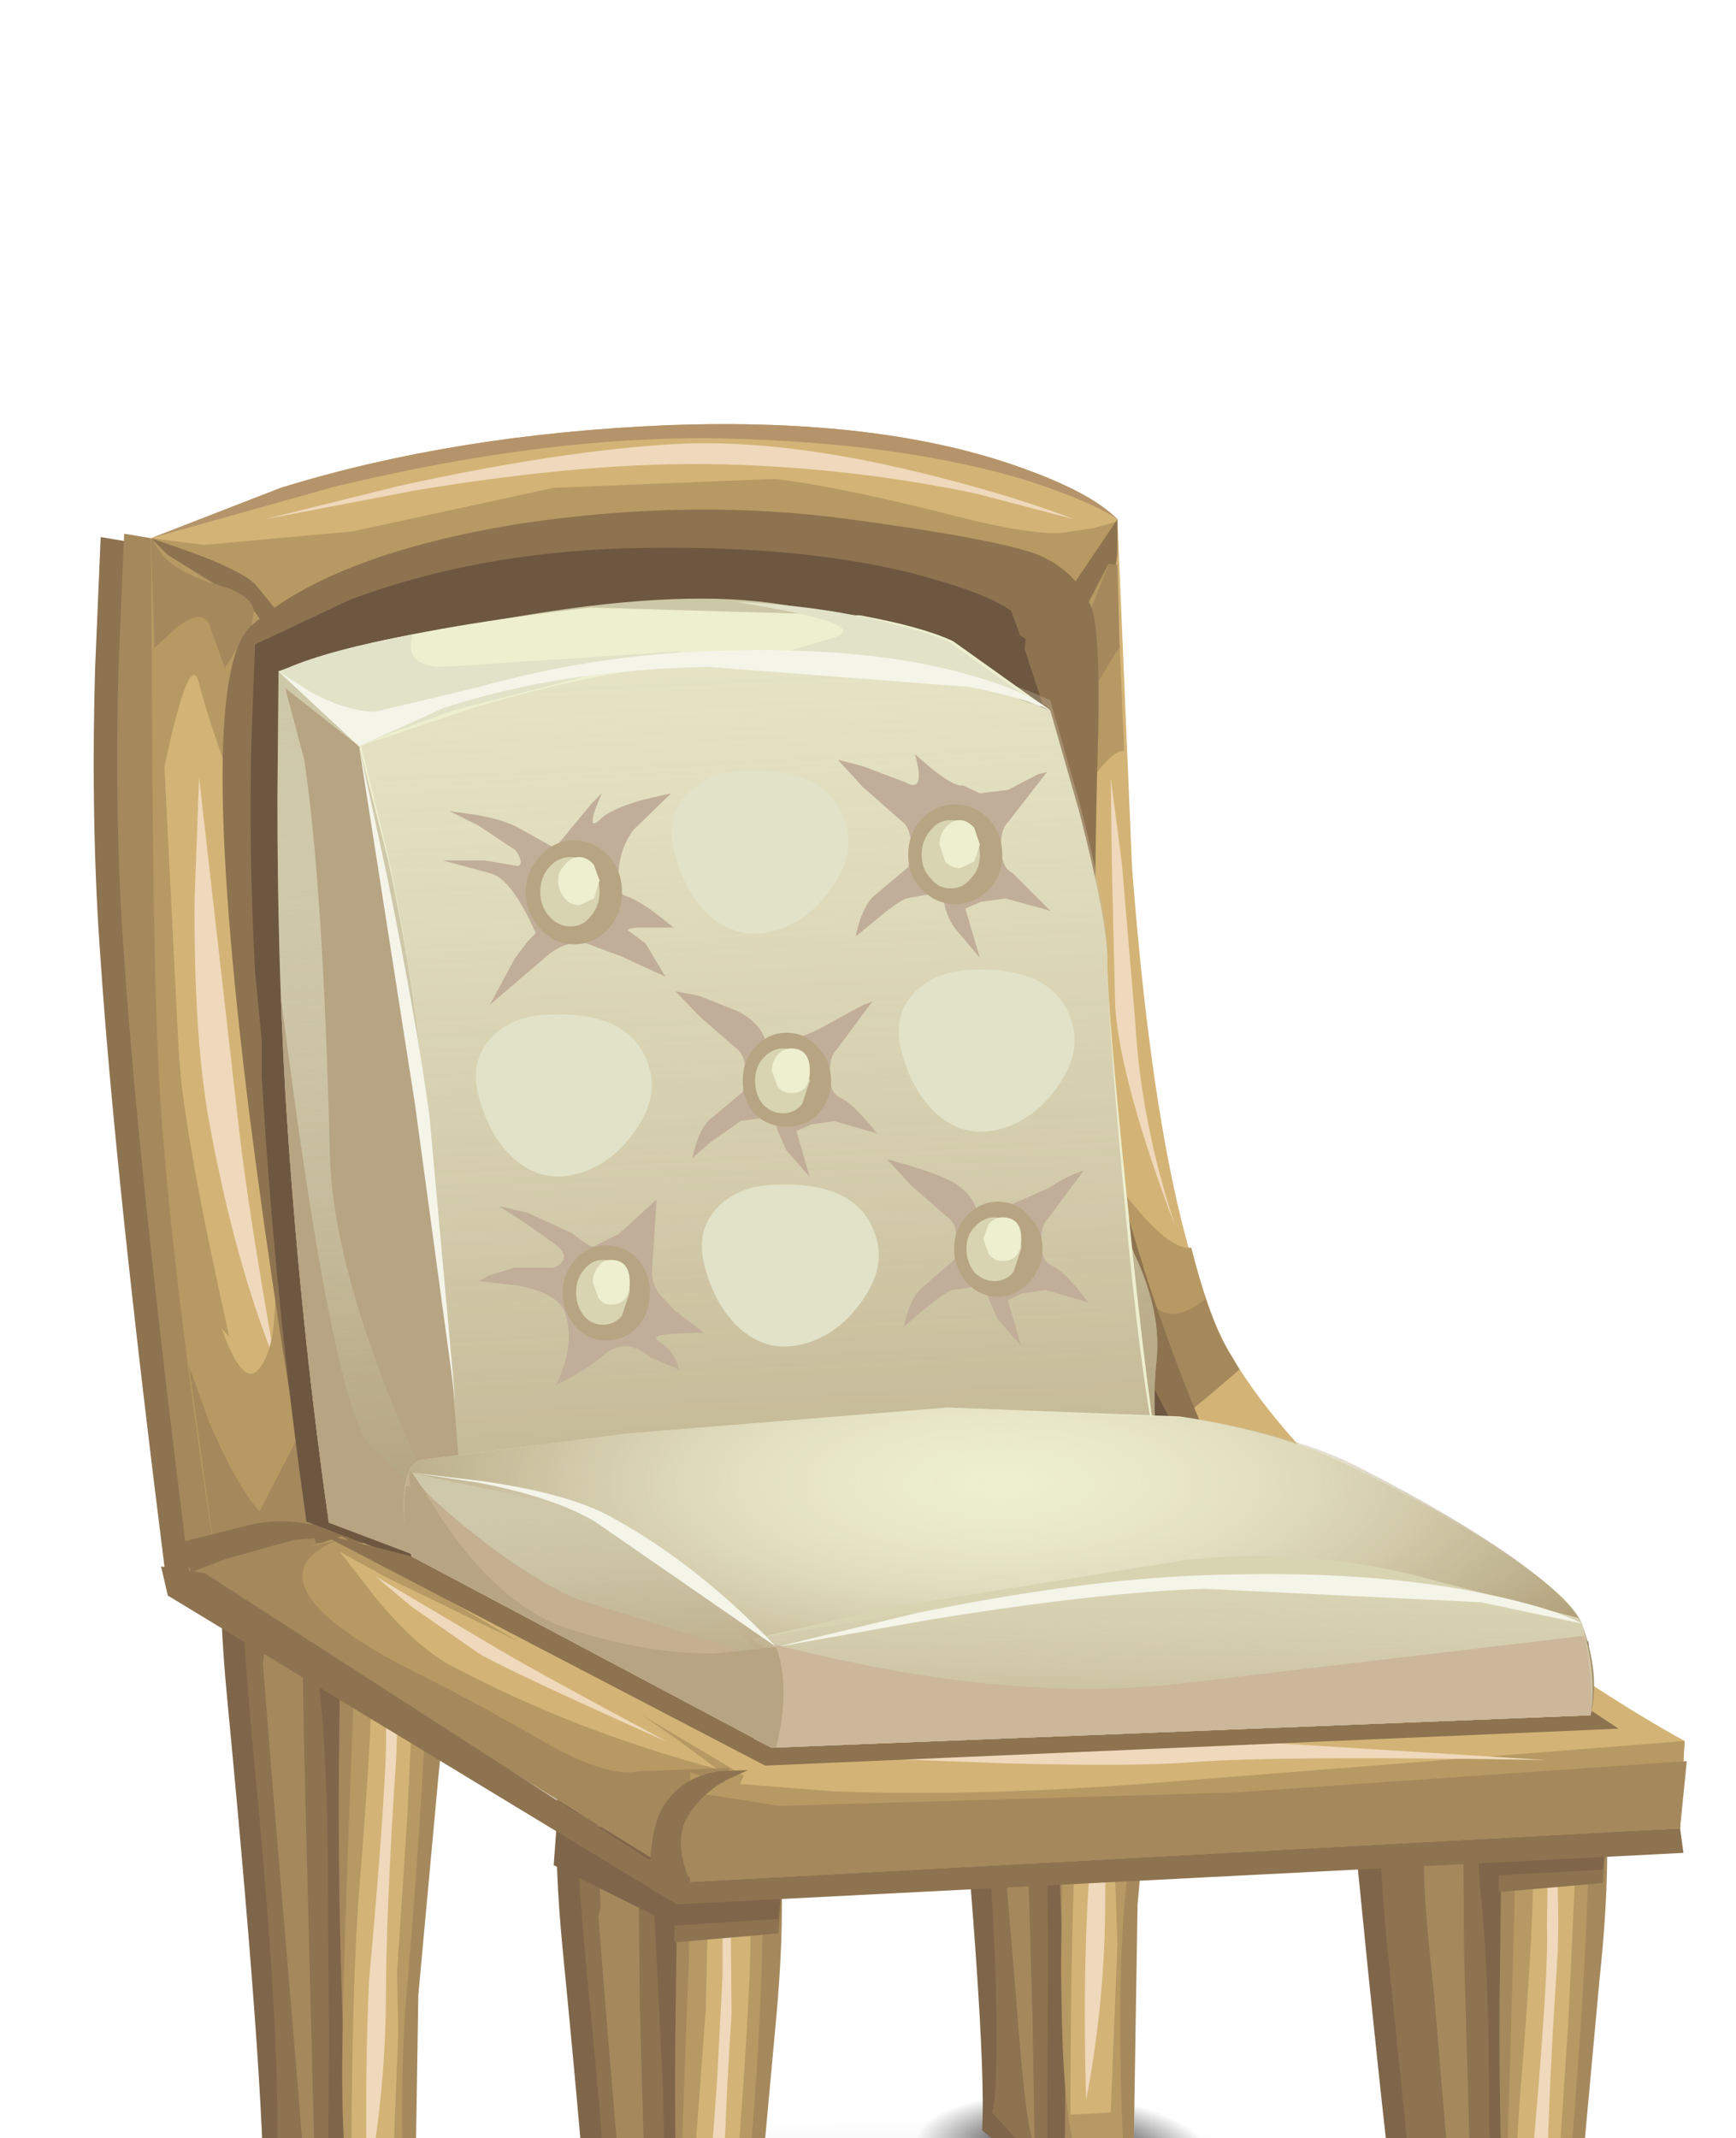 <?xml version="1.0" encoding="UTF-8" standalone="no"?>
<svg xmlns:xlink="http://www.w3.org/1999/xlink" height="95.55px" width="77.6px" xmlns="http://www.w3.org/2000/svg">
  <g transform="matrix(1.0, 0.0, 0.0, 1.0, 0.0, 0.0)">
    <use height="19.2" transform="matrix(1.0, 0.0, 0.0, 1.0, 2.5, 94.05)" width="77.6" xlink:href="#shape0"/>
    <use height="5.5" transform="matrix(1.0, 0.0, 0.0, 0.991, 58.4, 105.9)" width="17.2" xlink:href="#sprite0"/>
    <use height="4.2" transform="matrix(1.0, 0.0, 0.0, 0.991, 22.1, 108.85)" width="15.4" xlink:href="#sprite1"/>
    <use height="4.8" transform="matrix(1.0, 0.0, 0.0, 0.991, 39.6, 93.15)" width="15.4" xlink:href="#sprite2"/>
    <use height="5.55" transform="matrix(1.0, 0.0, 0.0, 0.991, 8.0, 96.951)" width="15.4" xlink:href="#sprite3"/>
    <use height="94.65" transform="matrix(1.0, 0.0, 0.0, 1.0, 4.2, 18.95)" width="71.2" xlink:href="#shape5"/>
    <use height="7.35" transform="matrix(1.0, 0.0, 0.0, 0.991, 30.0, 34.45)" width="7.95" xlink:href="#sprite4"/>
    <use height="7.3" transform="matrix(1.0, 0.0, 0.0, 0.991, 40.15, 43.35)" width="7.9" xlink:href="#sprite5"/>
    <use height="7.3" transform="matrix(1.0, 0.0, 0.0, 0.991, 21.25, 45.35)" width="7.9" xlink:href="#sprite6"/>
    <use height="7.3" transform="matrix(1.0, 0.0, 0.0, 0.991, 31.35, 52.95)" width="7.95" xlink:href="#sprite7"/>
    <use height="0.0" id="price_tag_pt" transform="matrix(1.0, 0.0, 0.0, 1.0, 50.05, 111.2)" width="0.0" xlink:href="#sprite8"/>
  </g>
  <defs>
    <g id="shape0" transform="matrix(1.0, 0.0, 0.0, 1.0, -2.5, -94.05)">
      <path d="M2.5 103.65 Q2.5 99.7 13.7 96.9 24.85 94.05 40.65 94.05 55.65 94.05 68.7 98.4 80.1 102.25 80.1 105.0 80.1 110.25 68.7 112.0 L40.65 113.25 Q24.85 113.25 13.7 110.45 2.5 107.65 2.5 103.65" fill="url(#gradient0)" fill-rule="evenodd" stroke="none"/>
    </g>
    <radialGradient cx="0" cy="0" gradientTransform="matrix(-0.043, 0.0, 0.0, -0.011, 41.3, 103.65)" gradientUnits="userSpaceOnUse" id="gradient0" r="819.2" spreadMethod="pad">
      <stop offset="0.0" stop-color="#000000" stop-opacity="0.22"/>
      <stop offset="1.0" stop-color="#000000" stop-opacity="0.0"/>
    </radialGradient>
    <g id="sprite0" transform="matrix(1.0, 0.0, 0.0, 1.0, 0.0, -0.05)">
      <use height="5.5" transform="matrix(1.0, 0.0, 0.0, 1.0, 0.0, 0.05)" width="17.2" xlink:href="#shape1"/>
    </g>
    <g id="shape1" transform="matrix(1.0, 0.0, 0.0, 1.0, 0.0, -0.05)">
      <path d="M12.85 5.55 L8.8 5.15 Q6.25 4.8 2.95 3.85 2.65 3.8 2.65 4.35 1.65 3.9 0.8 2.8 0.0 1.75 0.0 1.05 0.0 -0.05 3.2 0.05 L9.7 0.5 Q12.3 0.65 14.4 1.4 16.45 2.15 17.2 3.2 L12.85 5.55" fill="url(#gradient1)" fill-rule="evenodd" stroke="none"/>
    </g>
    <radialGradient cx="0" cy="0" gradientTransform="matrix(-0.009, -5.0E-4, 0.0, -0.004, 8.8, 3.25)" gradientUnits="userSpaceOnUse" id="gradient1" r="819.2" spreadMethod="pad">
      <stop offset="0.0" stop-color="#000000"/>
      <stop offset="1.0" stop-color="#000000" stop-opacity="0.0"/>
    </radialGradient>
    <g id="sprite1" transform="matrix(1.0, 0.0, 0.0, 1.0, 0.0, 0.0)">
      <use height="4.2" transform="matrix(1.0, 0.0, 0.0, 1.0, 0.0, 0.0)" width="15.4" xlink:href="#shape2"/>
    </g>
    <g id="shape2" transform="matrix(1.0, 0.0, 0.0, 1.0, 0.0, 0.0)">
      <path d="M11.05 3.9 L7.7 4.15 2.5 3.7 Q2.15 3.6 2.15 4.1 -0.05 3.3 0.0 2.25 0.0 1.2 2.35 0.55 4.65 -0.1 7.95 0.0 L12.65 0.7 Q14.7 1.25 15.4 2.05 13.4 3.2 11.05 3.9" fill="url(#gradient2)" fill-rule="evenodd" stroke="none"/>
    </g>
    <radialGradient cx="0" cy="0" gradientTransform="matrix(-0.008, -3.0E-4, 1.0E-4, -0.003, 7.85, 2.55)" gradientUnits="userSpaceOnUse" id="gradient2" r="819.2" spreadMethod="pad">
      <stop offset="0.0" stop-color="#000000"/>
      <stop offset="1.0" stop-color="#000000" stop-opacity="0.0"/>
    </radialGradient>
    <g id="sprite2" transform="matrix(1.0, 0.0, 0.0, 1.0, 0.0, 0.0)">
      <use height="4.8" transform="matrix(1.0, 0.0, 0.0, 1.0, 0.0, 0.0)" width="15.4" xlink:href="#shape3"/>
    </g>
    <g id="shape3" transform="matrix(1.0, 0.0, 0.0, 1.0, 0.0, 0.0)">
      <path d="M11.05 4.45 L7.7 4.75 2.5 4.2 Q2.15 4.1 2.15 4.65 -0.05 3.65 0.0 2.55 0.0 1.35 2.3 0.6 4.65 -0.15 7.9 0.0 L12.65 0.8 Q14.7 1.45 15.4 2.4 13.0 3.85 11.05 4.45" fill="url(#gradient3)" fill-rule="evenodd" stroke="none"/>
    </g>
    <radialGradient cx="0" cy="0" gradientTransform="matrix(-0.008, -4.0E-4, 0.0, -0.003, 7.9, 2.9)" gradientUnits="userSpaceOnUse" id="gradient3" r="819.2" spreadMethod="pad">
      <stop offset="0.0" stop-color="#000000"/>
      <stop offset="1.0" stop-color="#000000" stop-opacity="0.0"/>
    </radialGradient>
    <g id="sprite3" transform="matrix(1.0, 0.0, 0.0, 1.0, 0.0, 0.05)">
      <use height="5.55" transform="matrix(1.0, 0.0, 0.0, 1.0, 0.0, -0.05)" width="15.4" xlink:href="#shape4"/>
    </g>
    <g id="shape4" transform="matrix(1.0, 0.0, 0.0, 1.0, 0.0, 0.05)">
      <path d="M11.05 5.15 L7.7 5.45 Q5.55 5.75 2.5 4.8 2.2 4.75 2.2 5.3 0.0 4.3 0.0 2.85 0.0 1.5 2.3 0.65 4.65 -0.2 7.9 0.0 10.55 0.15 12.65 0.95 14.7 1.7 15.4 2.75 13.1 4.4 11.05 5.15" fill="url(#gradient4)" fill-rule="evenodd" stroke="none"/>
    </g>
    <radialGradient cx="0" cy="0" gradientTransform="matrix(-0.008, -5.0E-4, 0.0, -0.003, 7.9, 3.3)" gradientUnits="userSpaceOnUse" id="gradient4" r="819.2" spreadMethod="pad">
      <stop offset="0.0" stop-color="#000000"/>
      <stop offset="1.0" stop-color="#000000" stop-opacity="0.0"/>
    </radialGradient>
    <g id="shape5" transform="matrix(1.0, 0.0, 0.0, 1.0, -4.2, -18.95)">
      <path d="M25.15 87.1 Q24.45 79.85 25.5 76.7 L26.65 75.05 28.05 75.6 31.1 82.8 33.45 111.3 30.45 113.6 26.8 110.55 Q27.05 106.45 25.15 87.1" fill="#7f664b" fill-rule="evenodd" stroke="none"/>
      <path d="M28.05 75.6 L33.7 75.9 34.0 76.95 34.75 81.65 Q35.2 85.0 34.65 90.7 L33.75 100.5 33.55 113.05 30.45 113.6 Q30.6 107.35 30.4 102.45 30.1 96.15 30.2 90.1 L30.3 82.25 Q30.3 78.65 29.45 78.0 28.35 77.15 28.05 75.6" fill="#a5895d" fill-rule="evenodd" stroke="none"/>
      <path d="M32.7 79.35 L33.4 80.6 Q34.1 82.3 34.1 84.7 34.1 90.95 33.2 100.1 32.8 104.4 33.1 111.15 L30.85 111.0 Q30.4 109.1 30.35 104.6 30.25 101.1 30.8 87.4 L30.85 81.7 30.75 78.85 32.7 79.35" fill="#b79963" fill-rule="evenodd" stroke="none"/>
      <path d="M31.85 79.65 L32.3 80.2 32.95 81.85 Q33.55 84.0 33.55 86.3 33.55 89.7 32.75 99.4 L32.85 102.2 32.55 109.8 30.75 109.9 Q30.75 100.35 31.1 95.85 L31.55 89.75 31.65 85.15 31.7 81.5 31.85 79.65" fill="#d3b476" fill-rule="evenodd" stroke="none"/>
      <path d="M29.3 86.5 L29.65 93.6 29.75 102.35 29.7 112.45 27.25 109.8 Q27.45 109.15 27.45 106.35 27.45 100.7 26.4 89.9 25.7 82.85 25.8 80.9 25.9 77.9 27.35 77.3 28.65 76.7 28.9 79.95 L29.3 86.5" fill="#8e7350" fill-rule="evenodd" stroke="none"/>
      <path d="M26.85 85.2 L26.7 82.25 Q26.65 78.9 27.55 80.1 28.45 81.25 28.55 84.35 L28.6 89.75 29.05 105.45 29.15 111.15 Q28.8 111.15 28.3 104.35 L27.2 91.3 26.75 85.65 26.85 85.2" fill="#a5895d" fill-rule="evenodd" stroke="none"/>
      <path d="M32.4 81.55 L32.65 84.35 32.7 90.0 Q32.3 96.05 32.3 100.85 32.25 105.05 31.45 109.2 31.3 103.85 31.55 99.75 L32.05 93.05 32.3 88.25 32.3 84.15 32.4 81.55" fill="#efd8bb" fill-rule="evenodd" stroke="none"/>
      <path d="M28.3 78.0 L28.05 75.75 34.1 75.6 34.35 77.95 28.3 78.0" fill="#8e7350" fill-rule="evenodd" stroke="none"/>
      <path d="M33.55 111.75 L33.55 113.05 30.45 113.6 30.5 111.7 Q31.1 112.4 32.45 112.25 32.95 112.2 33.55 111.75" fill="#8e7350" fill-rule="evenodd" stroke="none"/>
      <path d="M30.15 86.8 L30.15 84.7 34.95 84.15 34.8 86.4 30.15 86.8" fill="#8e7350" fill-rule="evenodd" stroke="none"/>
      <path d="M30.15 86.05 L30.15 84.55 34.95 84.15 34.8 85.75 30.15 86.05" fill="#7f664b" fill-rule="evenodd" stroke="none"/>
      <path d="M30.15 86.05 L24.75 83.35 24.9 81.3 30.3 82.25 30.15 86.05" fill="#7f664b" fill-rule="evenodd" stroke="none"/>
      <path d="M60.7 83.55 Q60.0 76.3 61.05 73.15 L62.2 71.45 64.95 73.35 67.95 80.65 70.35 109.1 67.3 111.4 63.65 108.35 Q62.6 102.85 60.7 83.55" fill="#7f664b" fill-rule="evenodd" stroke="none"/>
      <path d="M64.95 73.35 L70.55 73.65 70.85 74.75 71.65 79.4 Q72.1 82.8 71.5 88.45 L70.6 98.25 70.4 110.8 67.3 111.4 Q67.5 105.15 67.25 100.2 66.95 93.9 67.05 87.85 L67.15 80.05 Q67.15 76.4 66.3 75.8 65.25 74.95 64.95 73.35" fill="#a5895d" fill-rule="evenodd" stroke="none"/>
      <path d="M69.6 77.1 L70.3 78.35 Q71.0 80.1 71.0 82.5 71.0 87.15 70.1 97.85 69.7 102.2 69.95 108.9 L67.7 108.8 Q67.25 106.9 67.2 102.4 L67.7 85.2 67.75 79.5 67.65 76.6 69.6 77.1" fill="#b79963" fill-rule="evenodd" stroke="none"/>
      <path d="M68.7 77.45 L69.15 77.95 69.8 79.65 Q70.4 81.75 70.4 84.05 L70.1 90.4 69.65 97.25 69.7 99.95 69.4 107.6 67.6 107.7 Q67.6 98.15 67.95 93.65 68.65 85.05 68.5 82.95 L68.55 79.3 68.7 77.45" fill="#d3b476" fill-rule="evenodd" stroke="none"/>
      <path d="M66.15 84.3 Q66.45 86.8 66.55 91.4 L66.6 100.1 66.55 110.2 64.1 107.6 61.95 86.35 Q61.4 80.55 62.0 78.0 62.55 75.85 64.25 75.1 65.55 74.5 65.8 77.7 L66.15 84.3" fill="#8e7350" fill-rule="evenodd" stroke="none"/>
      <path d="M63.7 83.05 L63.55 80.1 Q63.5 76.7 64.4 77.85 65.3 79.0 65.4 82.1 L65.45 87.5 65.9 103.2 66.05 108.9 Q65.7 108.9 65.2 102.15 L64.1 89.05 Q63.65 85.05 63.65 83.4 L63.7 83.05" fill="#a5895d" fill-rule="evenodd" stroke="none"/>
      <path d="M69.25 79.3 L69.5 82.1 Q69.75 85.45 69.6 87.75 69.15 94.55 69.15 98.6 69.1 102.85 68.3 107.0 68.2 101.65 68.4 97.55 69.25 88.15 69.15 86.05 L69.25 79.3" fill="#efd8bb" fill-rule="evenodd" stroke="none"/>
      <path d="M65.15 75.8 L64.95 73.5 71.0 73.35 71.2 75.8 65.15 75.8" fill="#8e7350" fill-rule="evenodd" stroke="none"/>
      <path d="M70.45 109.5 L70.4 110.8 67.3 111.4 67.35 109.45 Q67.9 110.2 69.3 110.0 L70.45 109.5" fill="#8e7350" fill-rule="evenodd" stroke="none"/>
      <path d="M67.0 84.55 L67.0 82.5 71.8 81.9 71.65 84.15 67.0 84.55" fill="#8e7350" fill-rule="evenodd" stroke="none"/>
      <path d="M67.0 83.8 L67.0 82.3 71.8 81.9 71.65 83.55 67.0 83.8" fill="#7f664b" fill-rule="evenodd" stroke="none"/>
      <path d="M67.0 83.8 L60.3 79.8 60.45 77.7 67.15 80.05 67.0 83.8" fill="#7f664b" fill-rule="evenodd" stroke="none"/>
      <path d="M42.25 71.75 Q41.55 64.45 42.6 61.3 L43.75 59.7 45.15 60.2 48.2 67.45 50.55 95.95 47.55 98.2 43.9 95.2 Q44.15 91.1 42.25 71.75" fill="#7f664b" fill-rule="evenodd" stroke="none"/>
      <path d="M50.8 60.45 L51.1 61.55 51.85 66.2 Q52.3 69.65 51.75 75.3 L50.85 85.1 50.65 97.6 47.55 98.2 Q47.7 92.0 47.5 87.05 47.2 80.8 47.3 74.75 L47.4 66.85 Q47.4 63.3 46.55 62.65 45.45 61.75 45.15 60.2 L50.8 60.45" fill="#a5895d" fill-rule="evenodd" stroke="none"/>
      <path d="M49.8 64.0 L50.5 65.25 Q51.2 66.9 51.2 69.35 51.2 75.55 50.3 84.7 49.9 89.0 50.2 95.75 L47.95 95.65 Q47.5 93.75 47.45 89.25 47.35 85.6 47.9 72.05 L47.95 66.3 47.85 63.45 49.8 64.0" fill="#b79963" fill-rule="evenodd" stroke="none"/>
      <path d="M49.4 64.8 L50.05 66.45 Q50.65 68.6 50.65 70.9 50.65 74.35 49.85 84.05 L49.95 86.85 49.65 94.4 47.85 94.5 Q47.85 85.0 48.2 80.5 L48.65 74.4 48.75 69.8 48.8 66.1 48.95 64.3 49.4 64.8" fill="#d3b476" fill-rule="evenodd" stroke="none"/>
      <path d="M46.85 86.95 L46.8 97.1 44.35 94.4 Q44.55 93.75 44.55 90.95 44.55 85.3 43.5 74.5 42.8 67.5 42.9 65.55 43.0 62.55 44.45 61.9 45.75 61.35 46.0 64.55 L46.4 71.1 46.75 78.2 46.85 86.95" fill="#8e7350" fill-rule="evenodd" stroke="none"/>
      <path d="M43.95 69.85 L43.8 66.9 Q43.75 63.55 44.65 64.7 45.55 65.8 45.65 68.95 L45.7 74.35 46.15 90.05 46.25 95.75 Q45.9 95.75 45.4 89.0 L44.3 75.9 43.85 70.3 43.95 69.85" fill="#a5895d" fill-rule="evenodd" stroke="none"/>
      <path d="M49.5 66.1 L49.75 69.0 49.8 74.6 Q49.4 80.65 49.4 85.45 49.35 89.7 48.55 93.85 48.4 88.45 48.65 84.4 L49.15 77.65 49.4 72.85 49.4 68.75 49.5 66.1" fill="#efd8bb" fill-rule="evenodd" stroke="none"/>
      <path d="M45.4 62.65 L45.15 60.4 51.2 60.2 51.45 62.6 45.4 62.65" fill="#8e7350" fill-rule="evenodd" stroke="none"/>
      <path d="M50.65 96.35 L50.65 97.6 47.55 98.2 47.6 96.3 Q48.15 97.05 49.55 96.9 50.1 96.85 50.65 96.35" fill="#8e7350" fill-rule="evenodd" stroke="none"/>
      <path d="M47.25 71.35 L47.25 69.35 52.05 68.8 51.9 71.05 47.25 71.35" fill="#8e7350" fill-rule="evenodd" stroke="none"/>
      <path d="M47.25 70.65 L47.25 69.2 52.05 68.8 51.9 70.4 47.25 70.65" fill="#7f664b" fill-rule="evenodd" stroke="none"/>
      <path d="M47.25 70.65 L41.85 68.0 42.0 65.9 47.4 66.85 47.25 70.65" fill="#7f664b" fill-rule="evenodd" stroke="none"/>
      <path d="M10.15 75.85 Q9.45 68.5 10.45 65.4 L11.65 63.75 13.05 64.3 16.05 71.5 18.45 100.0 15.4 102.35 11.75 99.25 Q12.0 95.15 10.15 75.85" fill="#7f664b" fill-rule="evenodd" stroke="none"/>
      <path d="M13.05 64.3 L18.65 64.6 18.95 65.7 19.75 70.3 Q20.2 73.7 19.6 79.35 L18.7 89.15 18.5 101.75 15.4 102.35 Q15.6 96.05 15.35 91.15 15.1 84.8 15.15 78.8 L15.25 71.0 Q15.25 67.35 14.45 66.7 13.35 65.8 13.05 64.3" fill="#a5895d" fill-rule="evenodd" stroke="none"/>
      <path d="M17.7 68.05 L18.4 69.3 Q19.1 71.05 19.1 73.4 19.1 78.1 18.2 88.8 17.8 93.1 18.1 99.8 L15.85 99.7 Q15.35 97.8 15.3 93.3 15.25 89.85 15.8 76.15 L15.85 70.45 15.75 67.55 17.7 68.05" fill="#b79963" fill-rule="evenodd" stroke="none"/>
      <path d="M16.8 68.35 L17.25 68.85 17.9 70.55 Q18.5 72.65 18.5 75.0 L18.2 81.3 17.75 88.1 17.8 90.9 17.5 98.45 15.7 98.6 Q15.7 89.05 16.05 84.55 16.75 75.95 16.6 73.85 L16.65 70.2 16.8 68.35" fill="#d3b476" fill-rule="evenodd" stroke="none"/>
      <path d="M14.65 82.3 L14.7 91.05 14.65 101.15 12.2 98.45 Q12.4 97.8 12.4 95.0 12.4 89.35 11.35 78.6 10.7 71.5 10.8 69.6 10.9 66.6 12.35 66.0 13.65 65.45 13.9 68.6 L14.25 75.2 Q14.55 77.65 14.65 82.3" fill="#8e7350" fill-rule="evenodd" stroke="none"/>
      <path d="M11.8 74.0 L11.65 71.0 Q11.6 67.6 12.5 68.75 13.4 69.9 13.5 73.05 L13.6 78.4 14.0 94.15 14.15 99.8 Q13.8 99.8 13.3 93.05 L12.2 79.95 11.75 74.35 11.8 74.0" fill="#a5895d" fill-rule="evenodd" stroke="none"/>
      <path d="M17.35 70.2 L17.6 73.05 Q17.85 76.35 17.7 78.7 17.25 85.45 17.25 89.55 17.2 93.75 16.4 97.9 16.3 92.55 16.5 88.45 17.35 79.1 17.25 76.95 L17.35 70.2" fill="#efd8bb" fill-rule="evenodd" stroke="none"/>
      <path d="M13.25 66.7 L13.05 64.45 19.1 64.3 19.3 66.65 13.25 66.7" fill="#8e7350" fill-rule="evenodd" stroke="none"/>
      <path d="M18.55 100.45 L18.5 101.75 15.4 102.35 15.45 100.4 Q16.05 101.1 17.4 100.95 17.95 100.9 18.55 100.45" fill="#8e7350" fill-rule="evenodd" stroke="none"/>
      <path d="M15.1 75.45 L15.1 73.4 19.9 72.85 19.75 75.1 15.1 75.45" fill="#8e7350" fill-rule="evenodd" stroke="none"/>
      <path d="M15.1 74.75 L15.1 73.25 19.9 72.85 19.75 74.45 15.1 74.75" fill="#7f664b" fill-rule="evenodd" stroke="none"/>
      <path d="M15.1 74.75 L9.7 72.05 9.85 70.0 15.25 71.0 15.1 74.75" fill="#7f664b" fill-rule="evenodd" stroke="none"/>
      <path d="M50.6 38.7 Q51.85 55.2 55.05 60.6 58.25 66.0 67.1 72.45 71.5 75.7 75.3 77.8 L75.1 81.7 31.75 83.95 9.75 70.5 Q7.35 54.7 7.05 46.95 6.85 42.15 6.8 32.65 L6.75 24.05 12.55 21.8 Q20.3 19.4 29.85 19.0 39.4 18.65 45.65 20.9 48.75 22.0 49.95 23.2 L50.6 38.7" fill="#d3b476" fill-rule="evenodd" stroke="none"/>
      <path d="M6.1 32.55 Q6.55 42.0 6.95 47.4 7.65 56.1 9.9 70.15 L8.7 70.65 7.4 70.4 Q5.15 52.55 4.5 42.95 4.05 36.95 4.25 29.9 L4.5 24.0 5.7 24.2 6.1 32.55" fill="#8e7350" fill-rule="evenodd" stroke="none"/>
      <path d="M7.15 32.4 Q7.6 41.85 8.0 47.25 8.7 55.95 10.95 70.0 L9.75 70.5 8.45 70.25 Q6.2 52.4 5.55 42.8 5.1 36.8 5.3 29.75 L5.55 23.85 6.75 24.05 7.15 32.4" fill="#a5895d" fill-rule="evenodd" stroke="none"/>
      <path d="M43.05 23.15 Q46.75 24.05 47.85 23.75 L48.9 23.6 49.95 23.3 49.85 24.4 48.75 27.05 11.25 27.95 6.75 24.05 9.1 24.35 15.75 23.75 24.75 21.8 34.65 21.4 Q37.85 21.8 43.05 23.15" fill="#b79963" fill-rule="evenodd" stroke="none"/>
      <path d="M45.65 20.9 Q48.75 22.0 49.95 23.2 48.75 22.4 46.0 21.5 40.45 19.8 32.55 19.6 24.7 19.4 14.95 21.75 L6.75 24.05 12.55 21.8 Q20.3 19.4 29.85 19.0 39.4 18.65 45.65 20.9" fill="#b5946b" fill-rule="evenodd" stroke="none"/>
      <path d="M42.05 21.35 Q45.55 22.25 48.0 23.2 L43.6 22.05 Q38.1 20.9 32.3 20.75 26.55 20.6 18.65 21.9 L11.85 23.2 17.9 21.7 Q25.0 20.15 30.05 19.85 35.1 19.55 42.05 21.35" fill="#efd8bb" fill-rule="evenodd" stroke="none"/>
      <path d="M8.7 40.1 L8.9 34.75 10.7 50.6 Q11.15 54.4 12.3 60.85 10.5 56.4 9.35 50.15 8.65 46.25 8.7 40.1" fill="#efd8bb" fill-rule="evenodd" stroke="none"/>
      <path d="M6.8 32.65 L6.75 24.05 11.25 27.95 12.15 39.8 Q9.5 32.95 8.9 30.55 8.5 28.9 7.35 34.25 L8.0 47.25 Q8.25 50.8 10.25 59.75 L9.9 59.35 Q10.85 62.0 11.55 61.2 12.5 60.15 12.25 56.4 L11.85 52.9 Q16.05 69.55 16.05 70.75 L9.75 70.5 Q7.35 54.7 7.05 46.95 6.85 42.15 6.8 32.65" fill="#b79963" fill-rule="evenodd" stroke="none"/>
      <path d="M9.75 70.5 L8.45 61.05 9.35 63.55 Q10.5 66.25 11.6 67.55 12.75 68.8 14.75 69.55 L16.55 70.0 9.75 70.5" fill="#a5895d" fill-rule="evenodd" stroke="none"/>
      <path d="M12.05 28.55 Q11.4 26.75 9.6 26.1 L7.5 24.8 6.75 24.05 8.75 24.75 Q10.85 25.55 11.4 26.1 L13.4 28.55 12.05 28.55" fill="#8e7350" fill-rule="evenodd" stroke="none"/>
      <path d="M47.4 27.45 Q47.1 27.45 48.0 26.1 L49.95 23.2 49.95 24.75 Q49.75 26.5 48.9 27.2 L48.3 27.9 48.75 28.1 48.3 28.1 48.3 27.9 47.4 27.45" fill="#8e7350" fill-rule="evenodd" stroke="none"/>
      <path d="M50.25 33.55 Q49.55 33.5 48.05 36.0 L46.7 38.6 48.05 28.1 49.55 25.2 49.75 26.9 Q49.7 27.65 50.05 28.85 L50.25 33.55" fill="#b79963" fill-rule="evenodd" stroke="none"/>
      <path d="M51.45 64.2 Q50.75 64.2 47.6 49.3 L49.75 52.65 Q52.15 55.95 53.25 55.75 54.1 59.1 55.05 60.6 L55.4 61.2 Q51.95 64.2 51.45 64.2" fill="#b79963" fill-rule="evenodd" stroke="none"/>
      <path d="M49.65 34.75 L50.15 38.6 50.75 45.7 Q51.0 50.15 52.55 54.85 50.1 48.4 49.85 45.0 L49.7 38.65 49.65 34.75" fill="#efd8bb" fill-rule="evenodd" stroke="none"/>
      <path d="M14.1 62.4 L16.55 70.0 10.95 70.0 10.45 68.35 Q10.85 68.75 11.6 67.55 L13.35 64.15 14.1 62.4" fill="#a5895d" fill-rule="evenodd" stroke="none"/>
      <path d="M11.35 27.25 L11.25 27.95 10.05 29.85 9.35 27.9 Q9.05 27.2 7.95 28.0 L6.9 28.95 6.75 24.05 7.25 24.8 Q8.05 25.65 9.6 26.1 11.15 26.5 11.35 27.25" fill="#a5895d" fill-rule="evenodd" stroke="none"/>
      <path d="M50.05 28.95 L49.85 29.2 47.85 32.55 48.7 27.4 49.55 25.2 49.95 25.25 50.05 28.95" fill="#a5895d" fill-rule="evenodd" stroke="none"/>
      <path d="M51.45 64.2 Q51.25 64.2 50.95 63.25 L50.1 56.6 50.95 57.8 Q51.95 58.95 52.8 58.65 53.25 58.55 53.9 58.05 54.5 59.85 55.05 60.6 L55.4 61.2 Q51.95 64.2 51.45 64.2" fill="#a5895d" fill-rule="evenodd" stroke="none"/>
      <path d="M49.05 34.2 Q48.85 42.55 49.05 46.65 49.35 52.3 52.65 61.05 54.35 65.45 55.95 68.65 L14.1 68.95 Q12.4 59.6 11.15 49.8 8.7 30.15 11.25 27.95 14.9 24.75 23.25 23.4 30.95 22.25 37.95 23.2 44.3 24.05 46.3 24.75 48.05 25.45 48.75 27.05 49.25 28.15 49.05 34.2" fill="#8e7350" fill-rule="evenodd" stroke="none"/>
      <path d="M9.75 70.5 L15.25 68.65 33.25 79.35 32.5 81.0 Q31.9 82.65 32.9 82.75 L36.7 83.2 30.85 84.1 9.75 70.5" fill="#b79963" fill-rule="evenodd" stroke="none"/>
      <path d="M13.6 70.0 Q12.85 71.95 19.2 75.05 21.3 76.1 24.7 78.05 27.3 79.45 28.55 79.15 L32.6 79.0 30.85 84.1 8.7 70.4 15.55 68.7 14.8 68.95 Q13.85 69.4 13.6 70.0" fill="#a5895d" fill-rule="evenodd" stroke="none"/>
      <path d="M15.2 69.35 L17.3 70.5 22.65 73.1 Q26.9 75.15 32.05 79.05 25.65 77.35 20.1 74.4 18.55 73.55 16.75 71.35 L15.2 69.35" fill="#d3b476" fill-rule="evenodd" stroke="none"/>
      <path d="M7.2 70.0 L9.15 70.3 30.25 83.9 75.1 81.7 75.25 82.8 30.25 85.1 7.5 71.3 7.2 70.0" fill="#8e7350" fill-rule="evenodd" stroke="none"/>
      <path d="M10.95 68.2 Q13.05 67.6 15.65 68.65 L13.2 68.8 10.15 69.65 8.55 70.25 7.95 68.95 10.95 68.2 M8.55 70.25 L8.7 70.65 8.45 70.25 8.55 70.25" fill="#8e7350" fill-rule="evenodd" stroke="none"/>
      <path d="M32.2 79.65 L37.25 80.05 Q43.95 80.3 51.9 79.65 L75.3 77.8 75.1 81.7 30.85 84.1 30.85 79.2 32.2 79.65" fill="#b79963" fill-rule="evenodd" stroke="none"/>
      <path d="M30.7 80.05 L34.85 80.7 55.2 80.1 75.4 78.7 75.1 81.7 30.85 84.1 30.7 80.05" fill="#a5895d" fill-rule="evenodd" stroke="none"/>
      <path d="M44.95 78.8 L39.6 78.6 45.1 78.3 53.85 77.7 69.1 78.65 Q57.15 78.45 53.25 78.75 50.8 78.95 44.95 78.8" fill="#efd8bb" fill-rule="evenodd" stroke="none"/>
      <path d="M30.85 84.1 Q31.15 84.8 30.25 85.1 L29.05 83.9 Q29.05 81.45 29.8 80.5 30.6 79.4 32.1 79.15 L33.45 79.1 32.45 79.55 Q31.3 80.2 30.7 81.25 30.1 82.3 30.85 84.1" fill="#8e7350" fill-rule="evenodd" stroke="none"/>
      <path d="M41.45 25.8 Q44.15 26.55 45.2 27.3 L45.6 28.4 45.85 28.55 45.8 29.0 46.6 31.45 46.8 31.55 46.75 31.95 46.8 32.05 46.5 35.85 46.15 42.0 Q46.2 44.4 47.5 50.15 48.85 56.25 50.05 58.85 51.7 62.5 54.15 66.75 L54.1 66.75 54.15 66.85 53.95 66.85 54.15 67.25 20.0 70.45 19.3 68.35 19.05 67.85 18.45 67.85 19.4 70.15 13.7 68.0 Q12.3 58.2 11.7 48.1 L11.7 46.5 11.4 43.4 Q11.1 37.7 11.25 32.75 L11.4 28.8 15.65 26.8 Q21.25 24.7 28.05 24.5 36.1 24.3 41.45 25.8" fill="#6d5741" fill-rule="evenodd" stroke="none"/>
      <path d="M48.6 40.4 Q48.6 43.9 49.05 48.05 49.65 53.85 50.85 56.35 51.9 58.75 51.7 60.75 51.4 63.5 52.05 66.45 L14.7 68.05 Q13.35 58.55 12.75 48.75 12.4 42.6 12.4 35.7 L12.45 30.0 18.4 28.5 Q26.15 26.75 31.35 26.75 36.6 26.75 40.25 28.75 42.05 29.75 42.8 30.75 L45.7 34.45 Q48.6 38.6 48.6 40.4" fill="#ccc7a6" fill-rule="evenodd" stroke="none"/>
      <path d="M48.6 40.4 Q48.6 43.9 49.05 48.05 49.65 53.85 50.85 56.35 51.9 58.75 51.7 60.75 51.4 63.5 52.05 66.45 L14.7 68.05 Q13.35 58.55 12.75 48.75 12.4 42.6 12.4 35.7 L12.45 30.0 18.4 28.5 Q26.15 26.75 31.35 26.75 36.6 26.75 40.2 28.6 42.0 29.5 42.75 30.4 L45.7 34.3 Q48.6 38.6 48.6 40.4" fill="url(#gradient5)" fill-rule="evenodd" stroke="none"/>
      <path d="M48.25 36.3 Q49.5 41.15 49.5 42.9 49.5 45.15 50.4 53.75 51.3 62.8 52.05 66.8 L20.85 70.45 Q19.6 59.35 19.05 50.3 18.7 44.65 17.35 38.45 L16.05 33.35 21.65 31.25 Q28.85 28.95 33.65 28.95 38.5 28.95 43.2 30.35 L46.95 31.75 48.25 36.3" fill="#edefce" fill-rule="evenodd" stroke="none"/>
      <path d="M48.25 35.85 Q49.5 40.7 49.5 42.45 49.5 45.45 50.25 53.5 51.1 63.0 52.05 66.35 L20.85 70.0 Q19.95 64.3 19.05 50.3 18.7 44.65 17.35 38.25 L16.05 32.9 20.5 31.15 Q26.6 29.15 31.4 28.75 36.9 28.35 42.5 29.75 45.25 30.5 46.95 31.3 L48.25 35.85" fill="url(#gradient6)" fill-rule="evenodd" stroke="none"/>
      <path d="M42.6 28.65 L46.95 31.75 Q45.75 31.1 43.35 30.45 38.6 29.2 32.55 29.5 27.5 29.75 21.25 31.6 L16.05 33.35 12.45 30.0 15.5 29.0 Q19.85 27.9 26.4 27.15 L38.45 27.5 Q41.2 28.0 42.6 28.65" fill="#edefce" fill-rule="evenodd" stroke="none"/>
      <path d="M12.75 30.75 L16.05 33.35 17.2 39.2 Q18.5 45.85 19.05 50.3 19.95 57.45 20.85 69.75 19.4 67.15 17.9 63.6 14.9 56.45 14.75 51.7 14.45 39.6 13.6 33.95 L12.75 30.75" fill="#b7a483" fill-rule="evenodd" stroke="none"/>
      <path d="M12.75 48.75 L12.55 44.5 Q14.9 63.15 16.65 64.75 18.6 66.4 19.25 67.75 L20.25 70.15 14.7 68.05 Q13.35 58.55 12.75 48.75" fill="#b7a483" fill-rule="evenodd" stroke="none"/>
      <path d="M30.5 29.1 L20.25 31.75 17.5 32.75 16.05 33.35 12.45 30.0 12.85 29.85 Q14.7 29.05 18.45 28.35 18.0 29.8 19.85 29.8 L30.5 29.1" fill="#e1e2c7" fill-rule="evenodd" stroke="none"/>
      <path d="M42.35 28.65 L46.7 31.7 46.65 31.7 Q45.5 31.05 43.05 30.45 39.05 29.4 34.05 29.45 L37.25 28.5 Q39.15 27.9 32.9 26.9 36.75 27.05 39.95 27.9 41.55 28.3 42.35 28.65" fill="#e1e2c7" fill-rule="evenodd" stroke="none"/>
      <path d="M43.3 30.15 Q45.95 30.9 46.95 31.75 45.85 31.2 43.35 30.7 L31.65 29.8 Q24.9 29.95 19.8 31.65 L16.05 33.35 12.45 30.0 13.85 30.9 Q15.5 31.8 16.8 31.8 L21.4 30.7 Q25.75 29.5 29.9 29.2 38.05 28.65 43.3 30.15" fill="#f4f4e9" fill-rule="evenodd" stroke="none"/>
      <path d="M34.2 78.9 L14.25 68.5 18.4 69.55 54.0 65.1 72.35 77.25 34.2 78.9" fill="#8e7350" fill-rule="evenodd" stroke="none"/>
      <path d="M18.4 69.55 L18.1 67.6 Q17.95 65.6 18.75 65.25 L28.15 64.05 42.35 62.9 52.75 63.3 Q57.35 64.0 60.3 65.5 64.55 67.55 67.45 69.55 70.35 71.45 70.7 72.55 71.45 74.8 71.1 76.65 L34.5 78.1 18.4 69.55" fill="#edefce" fill-rule="evenodd" stroke="none"/>
      <path d="M18.4 69.55 L18.1 67.6 Q17.95 65.6 18.75 65.25 L28.15 64.05 42.35 62.9 53.05 63.35 Q58.0 64.1 60.9 65.65 65.0 67.75 67.75 69.7 70.3 71.55 70.7 72.55 71.55 74.8 71.1 76.65 L34.5 78.1 18.4 69.55" fill="url(#gradient7)" fill-rule="evenodd" stroke="none"/>
      <path d="M33.7 77.7 L34.55 76.55 35.0 75.6 Q34.9 74.3 34.25 73.65 L33.6 73.25 39.7 71.85 53.1 69.7 Q58.65 69.1 64.2 70.65 L70.55 72.3 70.7 72.55 Q71.4 74.85 71.1 76.65 L34.5 78.1 33.7 77.7" fill="#d8d4b2" fill-rule="evenodd" stroke="none"/>
      <path d="M33.7 77.7 L34.55 76.55 35.0 75.6 Q34.9 74.3 34.25 73.65 L33.6 73.25 40.05 72.15 53.85 71.0 64.75 71.6 70.55 72.3 70.7 72.55 Q71.4 74.85 71.1 76.65 L34.5 78.1 33.7 77.7" fill="url(#gradient8)" fill-rule="evenodd" stroke="none"/>
      <path d="M34.05 74.05 Q35.35 75.65 34.7 78.05 L34.5 78.1 18.4 69.55 Q17.75 67.3 18.3 65.8 L24.85 67.2 Q29.9 69.05 34.05 74.05" fill="#ccc7a6" fill-rule="evenodd" stroke="none"/>
      <path d="M34.7 73.6 Q35.35 74.15 35.25 75.6 L34.7 78.05 34.5 78.1 18.4 69.55 Q17.75 67.3 18.3 65.8 L23.7 66.6 Q28.15 68.05 34.7 73.6" fill="url(#gradient9)" fill-rule="evenodd" stroke="none"/>
      <path d="M40.9 72.1 Q48.2 70.6 53.7 70.4 61.3 70.1 66.75 71.3 69.5 71.9 70.7 72.55 L66.2 71.6 53.85 71.0 Q49.1 71.15 41.45 72.4 L34.7 73.6 40.9 72.1" fill="#f4f4e9" fill-rule="evenodd" stroke="none"/>
      <path d="M34.5 78.1 L33.8 77.75 33.8 77.55 34.65 76.5 35.0 75.6 34.5 73.45 Q45.05 76.2 53.05 75.2 L70.8 73.1 70.9 73.35 Q71.25 75.5 71.1 76.65 L34.5 78.1" fill="#ccb79b" fill-rule="evenodd" stroke="none"/>
      <path d="M34.7 78.05 L34.5 78.1 18.4 69.55 Q17.75 67.3 18.3 65.8 19.05 66.9 21.7 68.95 24.55 71.1 26.25 71.6 L34.05 74.05 34.35 74.05 Q34.75 74.2 34.95 74.95 35.1 76.4 34.7 78.05" fill="#c4af91" fill-rule="evenodd" stroke="none"/>
      <path d="M18.85 66.45 L18.9 66.5 19.65 67.75 Q22.4 71.85 25.45 72.8 28.9 73.9 31.9 73.9 L34.7 73.6 Q35.35 75.45 34.7 78.05 L34.5 78.1 18.4 69.55 Q17.9 68.05 18.15 66.4 L18.35 66.45 Q18.2 65.55 18.45 65.85 L18.85 66.45" fill="#b7a483" fill-rule="evenodd" stroke="none"/>
      <path d="M16.8 70.45 L22.2 73.65 Q24.05 74.75 29.85 77.85 23.45 75.0 21.5 73.95 L18.4 71.8 16.8 70.45" fill="#efd8bb" fill-rule="evenodd" stroke="none"/>
      <path d="M18.3 65.8 L21.65 66.2 Q25.4 66.75 27.25 67.75 31.2 69.9 34.7 73.6 L26.6 68.0 Q24.75 66.9 21.35 66.25 L18.3 65.8" fill="#f4f4e9" fill-rule="evenodd" stroke="none"/>
      <path d="M16.05 33.35 L17.3 39.15 Q18.65 45.75 19.2 49.9 L20.35 62.6 18.55 49.35 16.05 33.35" fill="#f4f4e9" fill-rule="evenodd" stroke="none"/>
      <path d="M46.85 53.1 Q47.55 52.65 48.05 52.45 L48.45 52.3 46.85 54.45 Q46.5 54.8 46.55 55.55 46.55 56.35 47.0 56.55 47.6 56.8 48.65 58.2 L46.75 57.65 45.7 57.8 45.05 58.1 45.65 60.15 44.6 58.95 44.2 58.05 44.1 57.6 43.6 57.5 42.55 57.65 Q42.1 57.85 41.2 58.6 L40.4 59.3 Q40.65 58.1 41.15 57.6 L42.65 56.3 Q43.0 54.8 42.3 54.35 L40.7 52.95 39.65 51.8 40.7 52.1 Q41.85 52.45 42.45 52.75 43.4 53.25 43.65 54.05 L44.7 54.05 46.85 53.1" fill="#c1ae99" fill-rule="evenodd" stroke="none"/>
      <path d="M46.6 55.8 Q46.6 56.65 46.0 57.3 45.4 57.95 44.6 57.95 43.8 57.95 43.2 57.3 42.65 56.65 42.65 55.8 42.65 54.95 43.2 54.35 43.8 53.7 44.6 53.7 45.45 53.7 46.0 54.35 46.6 54.95 46.6 55.8" fill="#b7a483" fill-rule="evenodd" stroke="none"/>
      <path d="M45.65 55.8 L45.3 56.85 Q44.95 57.25 44.45 57.25 43.95 57.25 43.55 56.85 43.2 56.4 43.2 55.8 43.2 55.2 43.55 54.85 43.95 54.4 44.45 54.4 44.95 54.4 45.3 54.85 45.65 55.2 45.65 55.8" fill="#d8d4b2" fill-rule="evenodd" stroke="none"/>
      <path d="M45.65 55.35 Q45.65 56.35 44.8 56.35 44.45 56.35 44.2 56.05 L43.95 55.35 44.2 54.7 Q44.45 54.4 44.8 54.4 45.65 54.4 45.65 55.35" fill="#edefce" fill-rule="evenodd" stroke="none"/>
      <path d="M35.25 46.45 Q35.95 46.4 37.4 45.55 L38.6 44.9 39.0 44.75 37.4 46.9 Q37.05 47.25 37.1 48.05 37.1 48.85 37.55 49.05 38.15 49.3 39.2 50.65 L37.3 50.1 36.25 50.25 35.6 50.55 36.2 52.6 35.15 51.4 34.75 50.5 34.65 50.05 34.15 49.95 33.1 50.1 31.75 51.05 30.95 51.75 Q31.2 50.55 31.7 50.05 L33.2 48.8 Q33.55 47.25 32.85 46.8 L31.25 45.4 30.2 44.3 31.25 44.5 33.0 45.2 Q33.95 45.7 34.2 46.45 L35.25 46.45" fill="#c1ae99" fill-rule="evenodd" stroke="none"/>
      <path d="M37.15 48.3 Q37.15 49.15 36.55 49.8 36.0 50.35 35.15 50.35 34.35 50.35 33.75 49.8 33.2 49.15 33.2 48.3 33.2 47.4 33.75 46.8 34.35 46.15 35.15 46.15 36.0 46.15 36.55 46.8 37.15 47.4 37.15 48.3" fill="#b7a483" fill-rule="evenodd" stroke="none"/>
      <path d="M36.2 48.3 L35.85 49.35 Q35.5 49.75 35.0 49.75 34.5 49.75 34.1 49.35 33.75 48.9 33.75 48.3 33.75 47.7 34.1 47.3 34.5 46.85 35.0 46.85 35.5 46.85 35.85 47.3 L36.2 48.3" fill="#d8d4b2" fill-rule="evenodd" stroke="none"/>
      <path d="M36.2 47.85 Q36.2 48.85 35.35 48.85 35.0 48.85 34.75 48.55 L34.5 47.85 Q34.5 47.45 34.75 47.15 35.0 46.85 35.35 46.85 36.2 46.85 36.2 47.85" fill="#edefce" fill-rule="evenodd" stroke="none"/>
      <path d="M26.55 55.7 L27.65 55.15 29.35 53.6 29.15 56.75 Q29.1 57.25 29.45 57.8 L30.15 58.55 31.45 59.55 30.2 59.6 Q29.0 59.65 29.45 59.95 30.15 60.35 30.35 61.2 L29.05 60.65 Q28.0 59.75 27.05 60.5 26.35 61.15 24.85 61.9 25.75 60.05 25.25 58.65 24.95 57.8 23.15 57.45 L21.4 57.25 21.85 57.0 23.0 56.65 24.75 56.65 Q25.55 56.3 24.95 55.7 L23.4 54.6 22.3 53.9 23.6 54.2 25.55 55.1 Q26.45 55.8 26.55 55.7" fill="#c1ae99" fill-rule="evenodd" stroke="none"/>
      <path d="M29.05 57.75 Q29.05 58.65 28.5 59.3 27.9 59.9 27.1 59.9 26.3 59.9 25.75 59.3 25.15 58.65 25.15 57.75 25.15 56.9 25.75 56.25 26.3 55.65 27.1 55.65 27.9 55.65 28.5 56.25 29.05 56.9 29.05 57.75" fill="#b7a483" fill-rule="evenodd" stroke="none"/>
      <path d="M28.15 57.75 L27.8 58.8 Q27.45 59.2 26.95 59.2 26.45 59.2 26.1 58.8 25.75 58.35 25.75 57.75 25.75 57.15 26.1 56.75 26.45 56.3 26.95 56.3 27.45 56.3 27.8 56.75 28.15 57.15 28.15 57.75" fill="#d8d4b2" fill-rule="evenodd" stroke="none"/>
      <path d="M28.15 57.3 Q28.15 58.3 27.3 58.3 26.95 58.3 26.75 58.0 L26.5 57.3 Q26.5 56.9 26.75 56.6 26.95 56.3 27.3 56.3 28.15 56.3 28.15 57.3" fill="#edefce" fill-rule="evenodd" stroke="none"/>
      <path d="M46.4 34.6 L46.8 34.5 45.05 36.75 Q44.7 37.1 44.75 37.95 44.8 38.8 45.25 39.0 L46.95 40.7 44.95 40.15 43.85 40.3 43.15 40.6 43.8 42.8 42.7 41.5 Q42.4 41.1 42.25 40.55 L42.15 40.05 41.6 39.95 40.5 40.15 Q40.05 40.35 39.1 41.15 L38.25 41.85 Q38.5 40.6 39.05 40.05 L40.6 38.75 Q40.95 37.1 40.25 36.65 L38.55 35.15 37.45 33.95 38.6 34.25 40.45 34.95 Q41.4 35.5 40.9 33.7 42.55 35.2 43.05 35.1 L43.8 35.45 45.05 35.3 46.4 34.6" fill="#c1ae99" fill-rule="evenodd" stroke="none"/>
      <path d="M44.8 38.2 Q44.8 39.15 44.2 39.75 43.55 40.4 42.7 40.4 41.85 40.4 41.2 39.75 40.6 39.15 40.6 38.2 40.6 37.25 41.2 36.6 41.85 35.95 42.7 35.95 43.55 35.95 44.2 36.6 44.8 37.25 44.8 38.2" fill="#b7a483" fill-rule="evenodd" stroke="none"/>
      <path d="M43.8 38.2 Q43.8 38.85 43.4 39.25 43.05 39.7 42.5 39.7 41.95 39.7 41.6 39.25 41.2 38.85 41.2 38.2 41.2 37.55 41.6 37.1 41.95 36.65 42.5 36.65 43.05 36.65 43.4 37.1 43.8 37.55 43.8 38.2" fill="#d8d4b2" fill-rule="evenodd" stroke="none"/>
      <path d="M43.8 37.75 L43.55 38.5 42.9 38.8 Q42.55 38.8 42.25 38.5 L42.0 37.75 Q42.0 37.3 42.25 37.0 42.55 36.65 42.9 36.65 43.25 36.65 43.55 37.0 L43.8 37.75" fill="#edefce" fill-rule="evenodd" stroke="none"/>
      <path d="M23.1 36.95 L24.8 37.9 26.45 35.9 26.9 35.45 Q26.1 37.3 26.85 36.6 27.3 36.15 28.7 35.75 L30.0 35.45 28.35 37.05 Q27.75 37.8 27.65 38.9 27.55 39.95 28.0 40.05 28.75 40.3 30.1 41.45 L28.5 41.45 Q27.95 41.5 28.1 41.6 L28.85 42.15 29.75 43.65 27.8 42.75 26.2 42.15 Q25.2 42.0 24.3 42.85 L21.9 44.9 23.0 42.85 23.6 42.05 23.95 41.7 Q22.9 39.35 22.0 39.05 L19.8 38.45 21.65 38.45 23.15 38.7 Q23.45 38.6 23.05 38.0 L21.4 36.9 20.1 36.25 21.2 36.4 Q22.4 36.6 23.1 36.95" fill="#c1ae99" fill-rule="evenodd" stroke="none"/>
      <path d="M27.8 39.85 Q27.8 40.85 27.2 41.5 26.55 42.2 25.65 42.2 24.8 42.2 24.15 41.5 23.5 40.8 23.5 39.85 23.5 38.95 24.15 38.25 24.8 37.55 25.65 37.55 26.55 37.55 27.2 38.25 27.8 38.9 27.8 39.85" fill="#b7a483" fill-rule="evenodd" stroke="none"/>
      <path d="M26.8 39.85 Q26.8 40.5 26.4 40.95 26.05 41.4 25.5 41.4 24.95 41.4 24.55 40.95 24.15 40.5 24.15 39.85 24.15 39.2 24.55 38.75 24.95 38.3 25.5 38.3 26.05 38.3 26.4 38.75 26.8 39.2 26.8 39.85" fill="#d8d4b2" fill-rule="evenodd" stroke="none"/>
      <path d="M26.8 39.35 L26.55 40.15 25.9 40.45 Q25.5 40.45 25.25 40.15 24.95 39.8 24.95 39.35 24.95 38.95 25.25 38.65 25.5 38.3 25.9 38.3 26.25 38.3 26.55 38.65 L26.8 39.35" fill="#edefce" fill-rule="evenodd" stroke="none"/>
    </g>
    <linearGradient gradientTransform="matrix(-0.003, -0.038, -0.038, 0.003, 32.25, 53.85)" gradientUnits="userSpaceOnUse" id="gradient5" spreadMethod="pad" x1="-819.2" x2="819.2">
      <stop offset="0.02" stop-color="#978156"/>
      <stop offset="0.161" stop-color="#9f8a62" stop-opacity="0.902"/>
      <stop offset="0.416" stop-color="#b5a482" stop-opacity="0.643"/>
      <stop offset="0.753" stop-color="#d8ccb4" stop-opacity="0.231"/>
      <stop offset="0.922" stop-color="#ebe3d1" stop-opacity="0.0"/>
    </linearGradient>
    <linearGradient gradientTransform="matrix(-0.003, -0.062, -0.063, 0.003, 33.85, 45.85)" gradientUnits="userSpaceOnUse" id="gradient6" spreadMethod="pad" x1="-819.2" x2="819.2">
      <stop offset="0.02" stop-color="#978156"/>
      <stop offset="0.835" stop-color="#e3d9c5" stop-opacity="0.098"/>
      <stop offset="0.922" stop-color="#ebe3d1" stop-opacity="0.0"/>
    </linearGradient>
    <radialGradient cx="0" cy="0" gradientTransform="matrix(0.048, 0.0, 0.0, -0.018, 44.65, 66.25)" gradientUnits="userSpaceOnUse" id="gradient7" r="819.2" spreadMethod="pad">
      <stop offset="0.0" stop-color="#ebe3d1" stop-opacity="0.0"/>
      <stop offset="0.176" stop-color="#d9ceb6" stop-opacity="0.216"/>
      <stop offset="0.557" stop-color="#b5a482" stop-opacity="0.635"/>
      <stop offset="0.843" stop-color="#9f8b62" stop-opacity="0.898"/>
      <stop offset="1.0" stop-color="#978156"/>
    </radialGradient>
    <linearGradient gradientTransform="matrix(2.0E-4, -0.011, -0.011, -2.0E-4, 52.35, 75.7)" gradientUnits="userSpaceOnUse" id="gradient8" spreadMethod="pad" x1="-819.2" x2="819.2">
      <stop offset="0.02" stop-color="#978156"/>
      <stop offset="0.208" stop-color="#a5916b" stop-opacity="0.831"/>
      <stop offset="0.596" stop-color="#c9bca0" stop-opacity="0.4"/>
      <stop offset="0.922" stop-color="#ebe3d1" stop-opacity="0.0"/>
    </linearGradient>
    <linearGradient gradientTransform="matrix(-4.0E-4, -0.016, -0.016, 4.0E-4, 26.8, 76.05)" gradientUnits="userSpaceOnUse" id="gradient9" spreadMethod="pad" x1="-819.2" x2="819.2">
      <stop offset="0.02" stop-color="#978156"/>
      <stop offset="0.196" stop-color="#99845a" stop-opacity="0.969"/>
      <stop offset="0.357" stop-color="#a18d65" stop-opacity="0.878"/>
      <stop offset="0.514" stop-color="#ae9c77" stop-opacity="0.729"/>
      <stop offset="0.667" stop-color="#c0b091" stop-opacity="0.514"/>
      <stop offset="0.812" stop-color="#d6cbb3" stop-opacity="0.243"/>
      <stop offset="0.922" stop-color="#ebe3d1" stop-opacity="0.0"/>
    </linearGradient>
    <g id="sprite4" transform="matrix(1.0, 0.0, 0.0, 1.0, 0.0, 0.0)">
      <use height="7.3" transform="matrix(1.0, 0.0, 0.0, 1.007, 0.0, 0.0)" width="7.95" xlink:href="#shape6"/>
    </g>
    <g id="shape6" transform="matrix(1.0, 0.0, 0.0, 1.0, 0.0, 0.0)">
      <path d="M7.85 2.5 Q8.2 3.85 7.1 5.35 6.0 6.85 4.45 7.2 3.0 7.55 1.8 6.55 0.7 5.6 0.2 3.85 -0.3 2.25 0.6 1.15 1.5 0.1 3.1 0.0 7.15 -0.25 7.85 2.5" fill="#e1e2c7" fill-rule="evenodd" stroke="none"/>
    </g>
    <g id="sprite5" transform="matrix(1.0, 0.0, 0.0, 1.0, 0.0, 0.0)">
      <use height="7.3" transform="matrix(0.994, 0.0, 0.0, 1.0, 0.0, 0.0)" width="7.95" xlink:href="#shape6"/>
    </g>
    <g id="sprite6" transform="matrix(1.0, 0.0, 0.0, 1.0, 0.0, 0.0)">
      <use height="7.3" transform="matrix(0.994, 0.0, 0.0, 1.0, 0.0, 0.0)" width="7.95" xlink:href="#shape6"/>
    </g>
    <g id="sprite7" transform="matrix(1.0, 0.0, 0.0, 1.0, 0.0, 0.0)">
      <use height="7.3" transform="matrix(1.0, 0.0, 0.0, 1.0, 0.0, 0.0)" width="7.95" xlink:href="#shape6"/>
    </g>
  </defs>
</svg>
